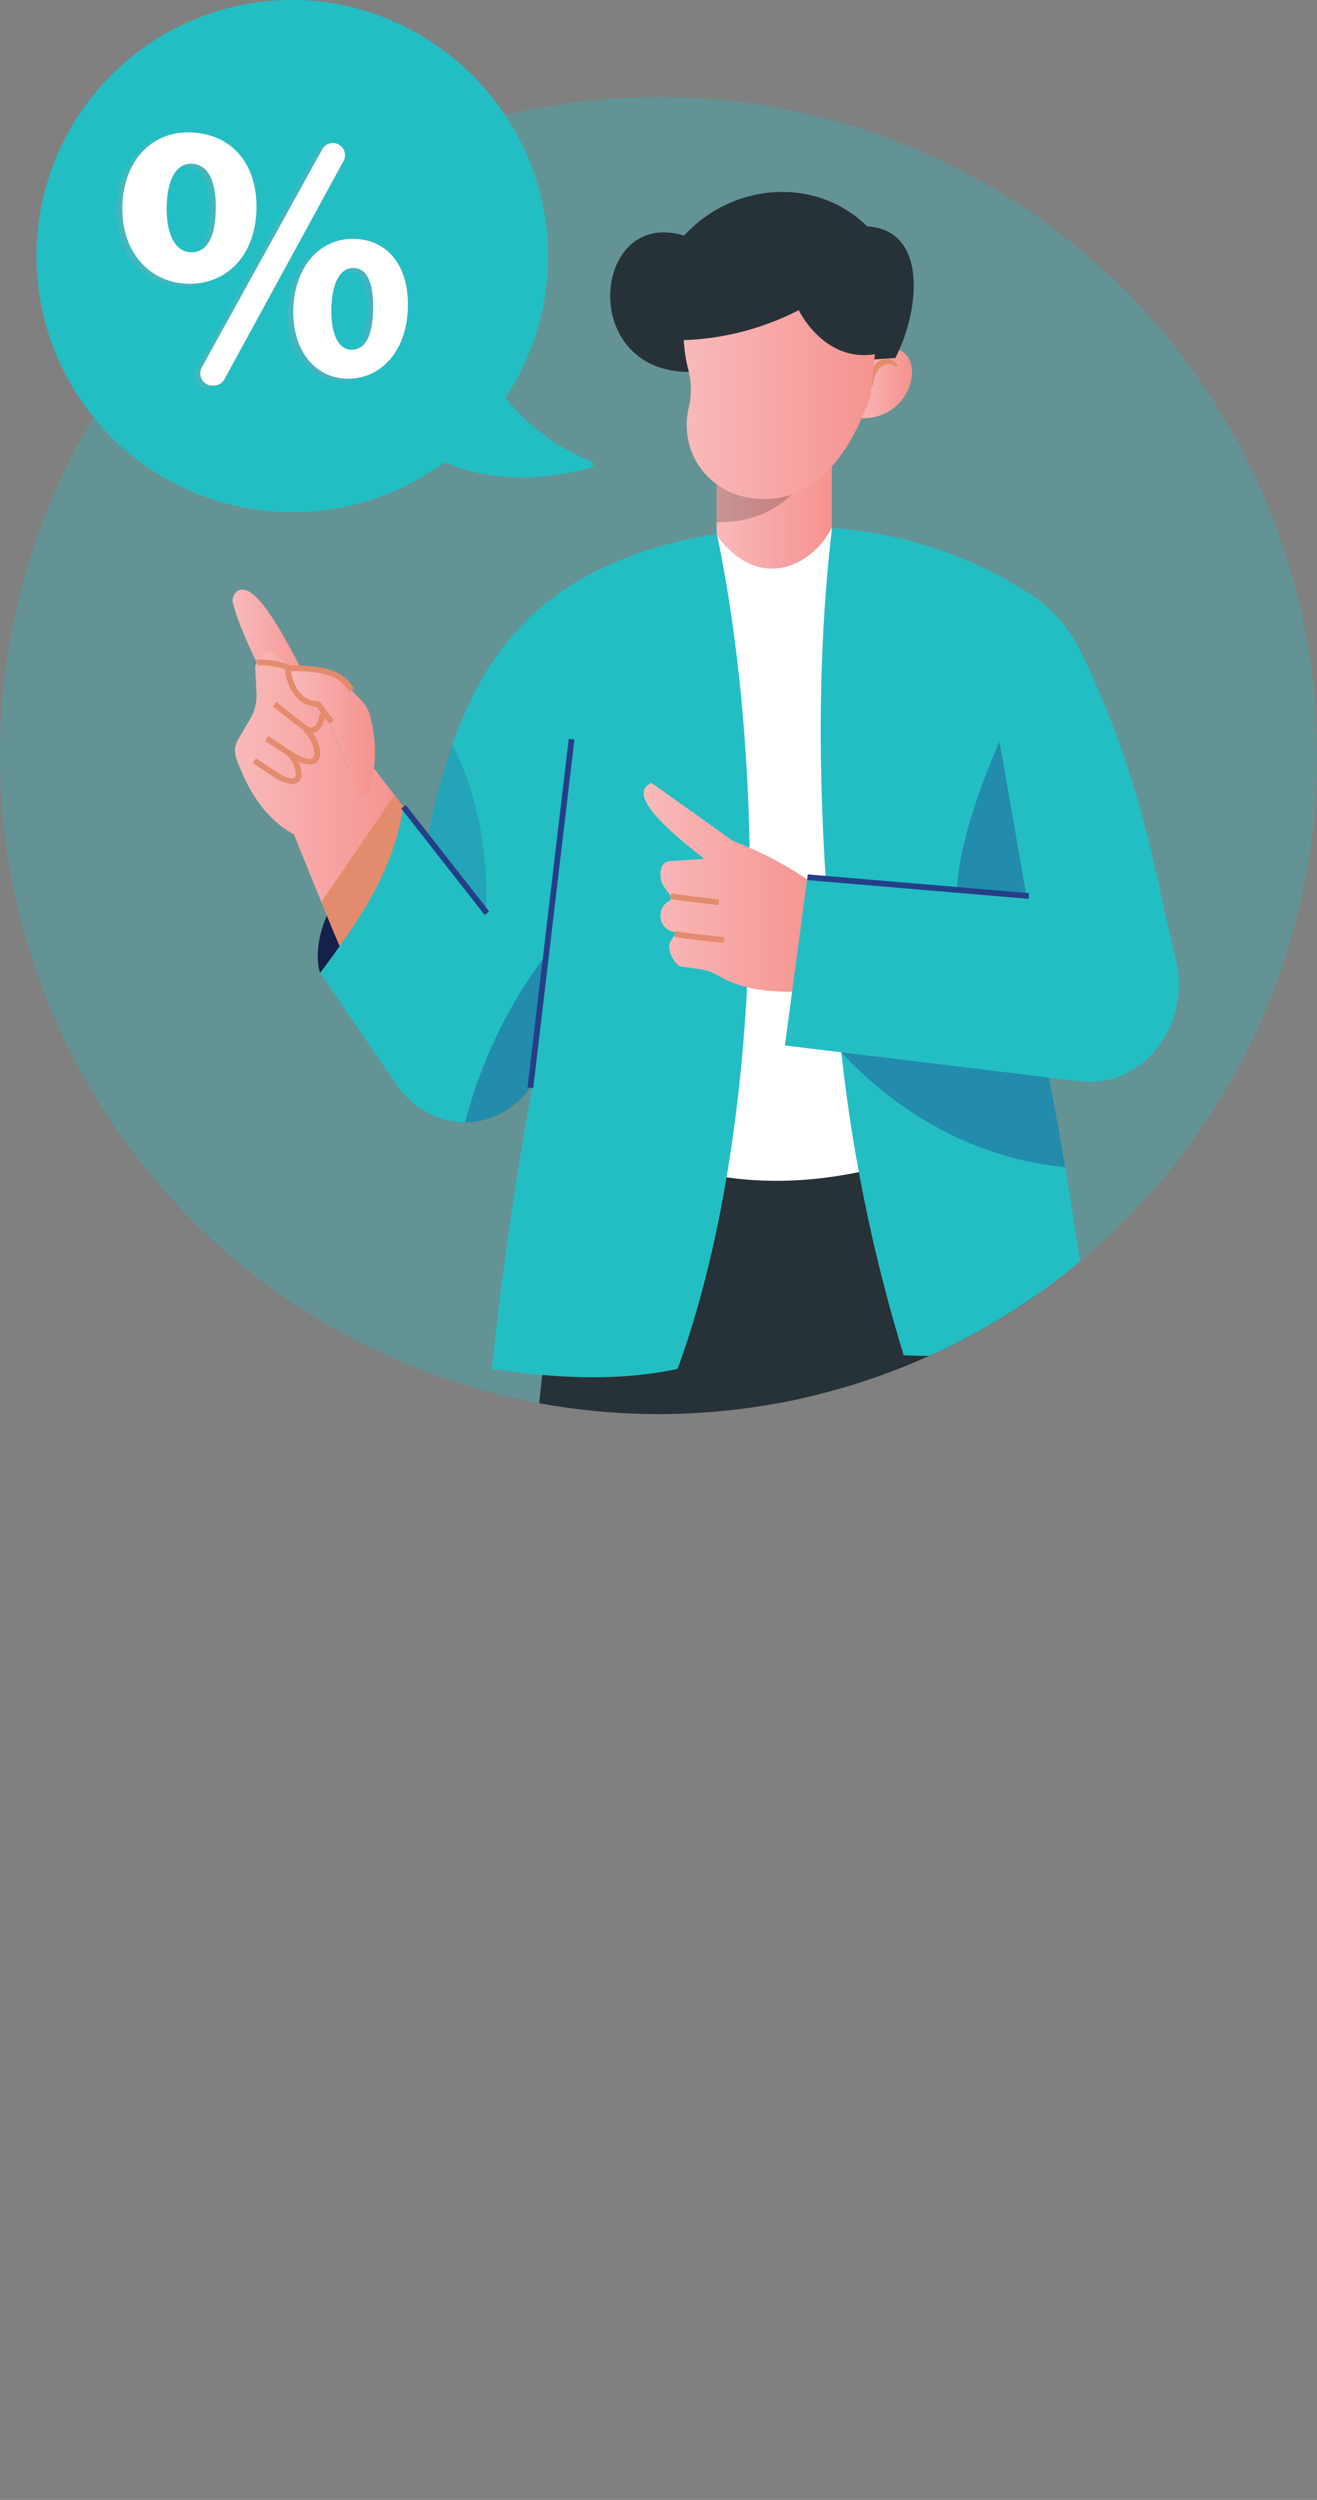 <svg xmlns="http://www.w3.org/2000/svg" xmlns:xlink="http://www.w3.org/1999/xlink" viewBox="0 0 344.6 654.03"><rect x="0" y="0" width="344.6" height="654.03" fill="#808080" stroke="none"/><defs><style>.cls-1{fill:none;}.cls-2{isolation:isolate;}.cls-19,.cls-3{fill:#23bec4;}.cls-3{opacity:0.3;}.cls-4{clip-path:url(#clip-path);}.cls-5{fill:#142148;}.cls-6{fill:url(#linear-gradient);}.cls-7{fill:url(#linear-gradient-2);}.cls-8{fill:url(#linear-gradient-3);}.cls-9{fill:#e38b6d;}.cls-10{fill:#ed6f58;}.cls-11{fill:url(#linear-gradient-4);}.cls-12{fill:url(#linear-gradient-5);}.cls-13{fill:#263238;}.cls-14{fill:url(#linear-gradient-6);}.cls-15{fill:url(#linear-gradient-7);}.cls-16{fill:#fff;}.cls-17,.cls-23{opacity:0.2;}.cls-18{fill:url(#linear-gradient-8);}.cls-20,.cls-21,.cls-23{fill:#243f87;}.cls-20{opacity:0.4;}.cls-22{fill:url(#linear-gradient-9);}.cls-24{opacity:0.15;mix-blend-mode:multiply;}.cls-25{fill:url(#linear-gradient-10);}</style><clipPath id="clip-path"><circle class="cls-1" cx="172.3" cy="197.66" r="172.3"/></clipPath><linearGradient id="linear-gradient" x1="60.83" y1="169.54" x2="82.95" y2="169.54" gradientUnits="userSpaceOnUse"><stop offset="0" stop-color="#f9baba"/><stop offset="1" stop-color="#f5928f"/></linearGradient><linearGradient id="linear-gradient-2" x1="61.5" y1="211.81" x2="105.58" y2="211.81" xlink:href="#linear-gradient"/><linearGradient id="linear-gradient-3" x1="75.28" y1="192.01" x2="98.11" y2="192.01" xlink:href="#linear-gradient"/><linearGradient id="linear-gradient-4" x1="153.62" y1="613.3" x2="179.76" y2="613.3" xlink:href="#linear-gradient"/><linearGradient id="linear-gradient-5" x1="248.99" y1="608.78" x2="277.07" y2="608.78" xlink:href="#linear-gradient"/><linearGradient id="linear-gradient-6" x1="223.33" y1="100.28" x2="238.65" y2="100.28" xlink:href="#linear-gradient"/><linearGradient id="linear-gradient-7" x1="187.51" y1="135.43" x2="217.66" y2="135.43" xlink:href="#linear-gradient"/><linearGradient id="linear-gradient-8" x1="178.85" y1="100.76" x2="230.19" y2="100.76" xlink:href="#linear-gradient"/><linearGradient id="linear-gradient-9" x1="168.41" y1="232.14" x2="216.16" y2="232.14" xlink:href="#linear-gradient"/><linearGradient id="linear-gradient-10" x1="51.65" y1="51.89" x2="126.75" y2="51.89" gradientTransform="matrix(1, 0.02, -0.02, 1, -20.57, 15.38)" gradientUnits="userSpaceOnUse"><stop offset="0" stop-color="#f58f86"/><stop offset="1" stop-color="#ed72ac"/></linearGradient></defs><title>Asset 3</title><g class="cls-2"><g id="Layer_2" data-name="Layer 2"><g id="Layer_1-2" data-name="Layer 1"><circle class="cls-3" cx="172.3" cy="197.66" r="172.3"/><g class="cls-4"><path class="cls-5" d="M83.78,254.6s-6-15.31,18.8-36l-.38,34.22Z"/><path class="cls-6" d="M83,183.4c-8.84-18-16-31-20.6-28.93a3,3,0,0,0-1.42,3.46c2.4,9.39,12.11,26.9,12.11,26.9Z"/><path class="cls-7" d="M105.58,211.07l-3.5,33.24s-10,7.95-10.53,8.77c-.23.36-3.67-7.79-7.46-17.07-2.5-6.11-5.16-12.7-7.15-17.68-6.07-3.31-11.35-9.4-15.1-19.9a5.85,5.85,0,0,1,.42-4.89L65.51,188a11.78,11.78,0,0,0,1.6-6.6l-.32-6.71a1.78,1.78,0,0,1,.48-1.3l2.4-2.47a1.13,1.13,0,0,1,1.56-.1l5,4.1-1-.06s.83,8.68,7.28,9.11l3.36,4.3,4.92,12.39L95.55,198l7.66,10Z"/><path class="cls-8" d="M96.34,207.83l-2.11,1.35-8.32-20.93L82.56,184c-6.46-.43-7.28-9.11-7.28-9.11l1,.06,7.6.45A8.48,8.48,0,0,1,89.48,178l5.16,5.35a8.91,8.91,0,0,1,2.13,3.73A35.85,35.85,0,0,1,96.34,207.83Z"/><path class="cls-9" d="M105.59,211.07l-3.51,33.24s-10,7.95-10.53,8.77c-.22.36-3.67-7.79-7.46-17.07l19.12-28Z"/><path class="cls-9" d="M86.21,189.39c-.49-.58-2.69-3.53-3.39-4.46-7.68-.58-8.29-10-8.29-10.05l0-.78.78,0c12.44-.28,15.07,3,16.64,5a7,7,0,0,0,.74.86l-1,1.12a8.53,8.53,0,0,1-.92-1c-1.45-1.84-3.64-4.6-14.61-4.48.31,2.1,1.63,7.66,7.13,7.87l.36,0,.21.29c1,1.39,3.11,4.15,3.54,4.66Z"/><path class="cls-9" d="M81.35,191.84a3.09,3.09,0,0,1-1.91-.67c-1-.84-8.07-6.38-8.07-6.38l.93-1.19s7.06,5.56,8.1,6.41a1.52,1.52,0,0,0,1.44.24c.89-.35,1.55-1.67,1.85-3.72l1.49.22c-.49,3.34-1.79,4.51-2.8,4.9A3,3,0,0,1,81.35,191.84Z"/><path class="cls-9" d="M74.63,175.23c-.66-.66-6.09-1.44-7.15-1.14l-.41-1.44c1.32-.38,8,.32,8.85,1.8Z"/><path class="cls-9" d="M81,200c-2.2,0-4.91-1.78-5.29-2l-6.32-4.15.82-1.26,6.33,4.16c1.62,1.09,4.4,2.33,5.27,1.55a1.7,1.7,0,0,0,.45-1.35,9.24,9.24,0,0,0-2.74-5.58l1-1.16a10.71,10.71,0,0,1,3.28,6.71,3.16,3.16,0,0,1-.94,2.5A2.64,2.64,0,0,1,81,200Z"/><path class="cls-9" d="M76.38,205.13a9.94,9.94,0,0,1-4.68-1.82l-5.56-3.65.82-1.25,5.57,3.65c1.4.95,3.79,2,4.52,1.38a1.39,1.39,0,0,0,.36-1.12A8.1,8.1,0,0,0,75,197.48l1-1.16a9.5,9.5,0,0,1,2.92,6,2.84,2.84,0,0,1-.86,2.26A2.43,2.43,0,0,1,76.38,205.13Z"/><path class="cls-10" d="M153.62,626l-1.63,7.4c-12.74.89-28.6,9.65-36.38,20.62h60.85l2.1-31.49C170.51,624.5,160.84,626.26,153.62,626Z"/><path class="cls-11" d="M178.56,622.54l1.2-18.06-20.52-3.93L153.62,626C160.84,626.26,170.51,624.5,178.56,622.54Z"/><path class="cls-12" d="M277.07,621.07l-7.52-26.13L249,597.69l5,24.85A114.47,114.47,0,0,0,277.07,621.07Z"/><path class="cls-10" d="M313.77,641.43c-10.12-13.58-22.39-14-35.12-14.86l-1.58-5.5A114.47,114.47,0,0,1,254,622.54l6.3,31.37Z"/><path class="cls-13" d="M212.5,296.14l-2.64,73.22c-.06,2-.12,4-.19,5.91-1.36,40.21-4,78.83-7.6,116.15-4.11,42.27-9.49,82.88-15.82,122.3H144.7c-5.54-87.87-14.86-193.35,2.25-288.78l10.43-25.51Z"/><path class="cls-14" d="M223.33,109.23c18.89,2.82,21.4-27.26,1.34-15.23Z"/><path class="cls-9" d="M227.7,101a7.22,7.22,0,0,1-.07-3,5.58,5.58,0,0,1,1.51-2.82,4,4,0,0,1,3.07-1.25,3.21,3.21,0,0,1,2.7,1.74l-.47.35a2.94,2.94,0,0,0-2.22-.77,3.42,3.42,0,0,0-2,1,6,6,0,0,0-1.33,2.09,13.51,13.51,0,0,0-.56,2.65Z"/><path class="cls-13" d="M269.65,329.05c10.43,87.21,19.46,184.84,15.45,275.89L240,613.72c-12.33-75.93-33.86-173.6-36.61-261.63l-6-71.58L265,299.43Z"/><rect class="cls-15" x="187.51" y="116.75" width="30.15" height="37.37"/><path class="cls-16" d="M187.32,139.76c11,15.3,25.07,8.6,30.33-1.68l35.86,159.3c-33.46,14.41-65.63,16.54-95.77-.55l19-150.84Z"/><path class="cls-13" d="M234.29,93.65c6.68-13.18,8.17-33.56-7.36-34.41C213.45,46,191.66,47.77,179,61.64c-24.49-7.53-28.1,37.33,3.05,35.62Z"/><path class="cls-17" d="M187.51,116.75v19.87c8.9.2,16.39-3.11,20.94-8.81,0,0-8.79-6.14-15.72-11.06Z"/><path class="cls-18" d="M230.19,80.5l-2.4,23.07c-3.65,10.23-8.16,17.44-13.84,22a22.2,22.2,0,0,1-20.41,4.09,19.29,19.29,0,0,1-12.87-12.26,20.29,20.29,0,0,1-.37-11.16,15.89,15.89,0,0,0,.34-2,21.68,21.68,0,0,0-.64-7.93,40.24,40.24,0,0,1-.49-16.89l27-8.56Z"/><path class="cls-19" d="M177.29,358.12c-14,3.06-30.41,2.78-48.64,0,4.48-40.76,10.62-79.87,20.06-115.73l-39.36-3.84A146.56,146.56,0,0,1,111.86,219a177.9,177.9,0,0,1,6.22-23.21c.09-.28.19-.57.3-.85,9.5-27.5,26.76-48.21,69.19-55.28C200.86,203,199.85,296.68,177.29,358.12Z"/><path class="cls-19" d="M278.7,305.36c2.39,14.27,4.5,28.56,6.65,43.44-13.6,4.84-30,6.6-48.89,5.76a428.26,428.26,0,0,1-16.31-79.11,1.6,1.6,0,0,0,0-.3c-4.86-43.46-8-89.31-2.46-137a109.89,109.89,0,0,1,51.82,17.24,38,38,0,0,1,13.45,15.46c11.65,24,17.08,45.1,21.6,66.89l-36.48,14.82c1.07,4.45,2.07,8.86,3,13.21C274.05,279.21,276.5,292.27,278.7,305.36Z"/><path class="cls-19" d="M157.11,227l-4.89,39.75-2.27,3-11.18,14.79c-4.55,6-10.79,9-17.06,9.06-6.77.06-13.54-3.31-18.16-10.08l-19.78-29c9.74-13,19.11-26.23,21.81-43.54,12.76,14.87,16.55,20.48,16.55,20.48Z"/><path class="cls-13" d="M178.82,89A71.45,71.45,0,0,0,209,81.15c3.19,6.08,10.71,14.11,21.74,11.1l1.2-6.64.86-11.3L199.54,63.69l-26,8.56Z"/><path class="cls-20" d="M278.7,305.36c-21.21-2.06-41.32-11.84-58.55-29.91-.07-.09-.16-.16-.24-.25l.21-.05,51-9.4C274.05,279.21,276.5,292.27,278.7,305.36Z"/><rect class="cls-21" x="115.74" y="207.3" width="1.5" height="35.37" transform="translate(-113.95 119.69) rotate(-38.07)"/><path class="cls-20" d="M261.53,194l7.52,43.12s-13.41,8.89-17.53,1.61C248.3,233.08,252.52,214.53,261.53,194Z"/><path class="cls-22" d="M184.3,224.67l-9.13.64a2.43,2.43,0,0,0-2.12,1.85l-.06.23a5.64,5.64,0,0,0,.85,4.74l1.64,2.28a.87.87,0,0,1-.13,1.16h0a4.43,4.43,0,0,0-2.56,3.73,4.87,4.87,0,0,0,.1,1.16h0a4.14,4.14,0,0,0,2.82,3.18l.89.26a.2.2,0,0,1,.11.29l-1.29,2.14c-.95,1.67.44,4.81,1.81,5.93.28.47,1.16.64,1.67.71l4,.55a14.27,14.27,0,0,1,5.28,1.87c8.11,4.76,18,4.26,28,3.79l-.77-26.07a92.66,92.66,0,0,0-23.53-13.05l-21.41-15.24C165.76,206.89,168.69,212.68,184.3,224.67Z"/><path class="cls-19" d="M304.53,237.73l3.16,13.32c4.11,17.29-8.86,33.74-25.1,31.84l-77.22-9.37,5.89-44Z"/><rect class="cls-21" x="98.26" y="238.25" width="91.83" height="1.5" transform="translate(-110.1 354.11) rotate(-83.26)"/><rect class="cls-21" x="239.47" y="202.89" width="1.5" height="58.12" transform="translate(-11.16 451.75) rotate(-85.16)"/><path class="cls-9" d="M188,236.78c-.44-.05-10.86-1.14-12.72-1.66l.4-1.45c1.45.4,9.5,1.3,12.48,1.61Z"/><path class="cls-9" d="M189.37,246.68c-.45,0-11.17-1.13-13-1.65l.4-1.45c1.44.4,9.72,1.3,12.79,1.6Z"/><path class="cls-20" d="M140.51,273.7l-1.74,10.89c-4.55,6-10.79,9-17.06,9.06a123.59,123.59,0,0,1,20.86-43.45Z"/><path class="cls-23" d="M127.21,238.67,111.86,219a177.9,177.9,0,0,1,6.22-23.21c.09-.28.19-.57.3-.85C121.29,200.33,128.07,215.6,127.21,238.67Z"/></g><path class="cls-19" d="M154.69,120.65a53.78,53.78,0,0,1-22.44-16.59A66.72,66.72,0,0,0,143.4,67C143.4,29.79,112.19-.76,75,0a67,67,0,1,0,41.3,120.91c10.54,4.51,23,5.52,38.32,1.47A.93.93,0,0,0,154.69,120.65Z"/><g class="cls-24"><path class="cls-25" d="M65.58,55.06c-.19,13-8.35,19.82-17.44,19.79-9.9,0-17.83-7.63-17.64-20.09.17-11.85,7.64-20.29,18.73-19.46C60,36.1,65.74,44.41,65.58,55.06Zm-23.5-.25c-.1,6.8,2.13,11.75,6.48,11.83,4.19.08,6.27-4.19,6.38-11.33.1-6.45-1.56-11.55-6.13-11.82S42.18,48.3,42.08,54.81Zm9.19,41.94L82.8,39.67a3.19,3.19,0,0,1,3-1.64h0a3.19,3.19,0,0,1,2.56,4.71L57.21,99.81a3.18,3.18,0,0,1-2.66,1.66H54.2A3.19,3.19,0,0,1,51.27,96.75Zm53.94-16.08c-.18,12.08-7.19,18.69-15,19-8.36.37-15.1-6.29-15-17.78.17-10.92,6.53-19,16-18.78C100.43,63.38,105.36,70.8,105.21,80.67Zm-20,.79C85,87.74,86.9,92.21,90.62,92.11S96,88,96.09,81.37c.09-6-1.24-10.6-5.15-10.65S85.28,75.45,85.19,81.46Z"/></g><path class="cls-16" d="M67.11,54.45c-.2,13-8.36,19.83-17.45,19.79-9.9,0-17.83-7.63-17.64-20.09.18-11.85,7.64-20.29,18.73-19.46C61.51,35.5,67.27,43.8,67.11,54.45Zm-23.5-.25C43.5,61,45.73,66,50.08,66c4.19.08,6.28-4.19,6.38-11.33.1-6.45-1.55-11.54-6.13-11.82S43.7,47.69,43.61,54.2Zm9.18,41.94L84.32,39.07a3.16,3.16,0,0,1,3-1.64h0a3.19,3.19,0,0,1,2.56,4.71L58.73,99.2a3.18,3.18,0,0,1-2.66,1.66h-.34A3.19,3.19,0,0,1,52.79,96.14Zm53.94-16.08c-.18,12.08-7.18,18.69-15,19-8.35.36-15.1-6.3-15-17.79.16-10.92,6.52-19,16-18.78C102,62.78,106.88,70.2,106.73,80.06Zm-20,.79c-.18,6.29,1.72,10.76,5.43,10.65s5.37-4.14,5.47-10.74c.09-6-1.24-10.6-5.14-10.65S86.8,74.85,86.71,80.85Z"/></g></g></g></svg>